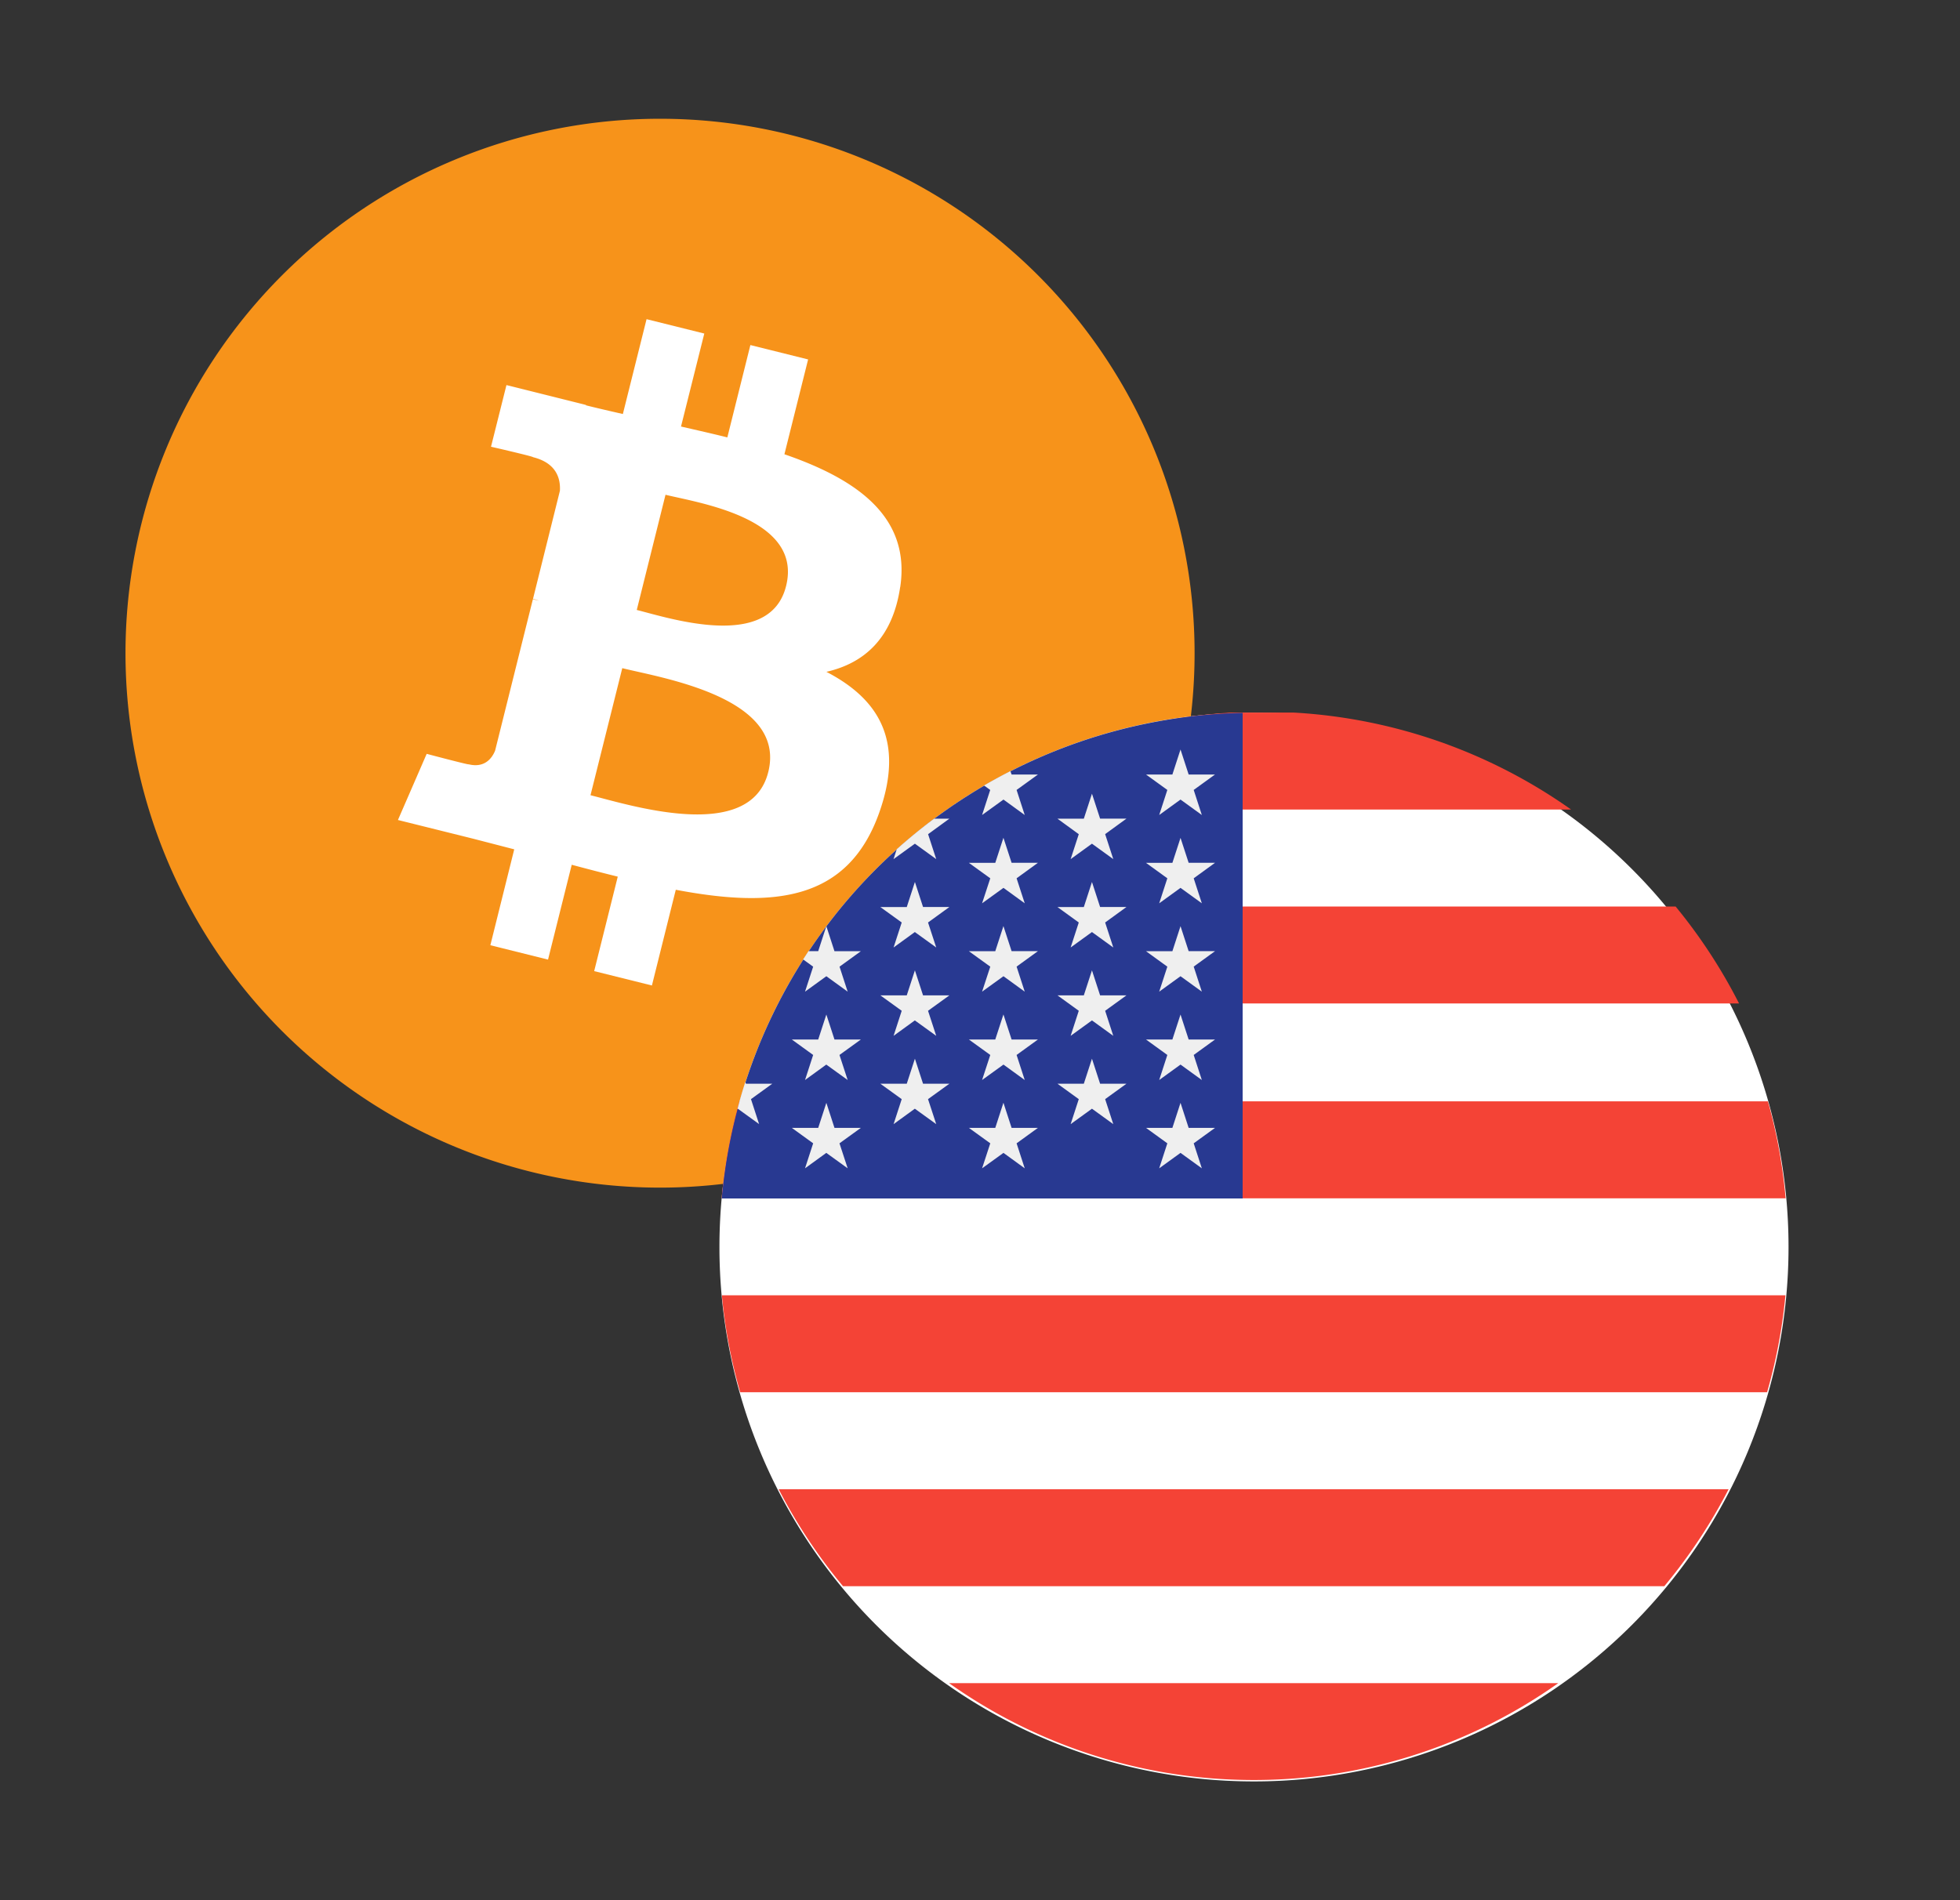 <svg width="33" height="32" fill="none" xmlns="http://www.w3.org/2000/svg"><rect width="100%" height="100%" fill="#333333" stroke="none"/><path d="M2.113 11a9 9 0 1 1 18 0 9 9 0 0 1-18 0Z" fill="#F7931A"/><path d="M15.157 9.886c.176-1.179-.722-1.813-1.95-2.236l.399-1.597-.972-.242-.388 1.555c-.256-.064-.518-.123-.78-.183l.392-1.566-.972-.242-.399 1.597c-.211-.048-.42-.096-.62-.146V6.82l-1.34-.335-.26 1.038s.722.166.707.176c.394.098.465.359.453.566l-.453 1.82a.87.87 0 0 1 .1.031l-.102-.025-.636 2.55c-.048.119-.17.298-.446.23.01.014-.706-.176-.706-.176L6.7 13.809l1.266.315.692.179-.402 1.615.971.242.399-1.597c.265.071.523.138.775.2l-.397 1.591.972.242.402-1.612c1.658.314 2.905.188 3.43-1.312.423-1.207-.021-1.904-.894-2.358.636-.146 1.114-.564 1.242-1.428Zm-2.222 3.115c-.3 1.208-2.334.555-2.993.391l.535-2.14c.659.165 2.772.49 2.458 1.75Zm.3-3.132c-.273 1.098-1.965.54-2.514.403l.484-1.94c.549.136 2.316.391 2.03 1.537Z" fill="#fff"/><path d="M12.113 21a9 9 0 1 1 18 0 9 9 0 0 1-18 0Z" fill="#fff"/><path fill-rule="evenodd" clip-rule="evenodd" d="M20.733 12c-1.734.1-3.334.69-4.667 1.633h10.386A8.956 8.956 0 0 0 21.784 12H20.733Zm-6.427 3.266a8.985 8.985 0 0 0-1.068 1.633H29.28a8.978 8.978 0 0 0-1.068-1.633H14.306ZM12.15 20.18c.05-.56.15-1.106.299-1.633h17.317c.148.527.249 1.072.298 1.633H12.15Zm.004 1.633c.052.561.157 1.107.308 1.633h17.29a8.897 8.897 0 0 0 .309-1.633H12.154Zm2.039 4.899a8.99 8.99 0 0 1-1.083-1.633h15.994a8.987 8.987 0 0 1-1.082 1.633H14.193Zm6.534 3.256.027.001.027.001a8.86 8.86 0 0 0 5.455-1.625H15.979a8.859 8.859 0 0 0 4.748 1.623Z" fill="#F44336"/><path d="M20.922 12.005a8.991 8.991 0 0 0-8.77 8.178h8.77v-8.178Z" fill="#283991"/><path d="m13.913 17.085.137.421h.444l-.36.26.138.422-.36-.26-.358.26.137-.422-.359-.26h.444l.137-.421ZM13.913 18.572l.137.422h.444l-.36.26.138.421-.36-.26-.358.26.137-.421-.359-.26h.444l.137-.422ZM15.404 14.853l.137.421h.444l-.36.261.138.421-.36-.26-.358.26.137-.421-.36-.26h.445l.137-.422ZM15.404 16.341l.137.421h.444l-.36.26.138.422-.36-.26-.358.26.137-.422-.36-.26h.445l.137-.421ZM15.404 17.829l.137.421h.444l-.36.26.138.421-.36-.26-.358.26.137-.421-.36-.26h.445l.137-.421ZM12.781 18.931l-.137-.421.359-.26h-.444l-.01-.03a8.58 8.58 0 0 0-.133.456l.006-.005.36.26ZM13.554 16.7l.359-.26.359.26-.137-.421.359-.26h-.444l-.137-.422-.137.421h-.164l-.09.139.169.122-.137.421ZM15.404 14.208l.359.26-.137-.42.358-.261h-.256a8.944 8.944 0 0 0-.63.515l-.054.166.36-.26ZM16.535 13.725l.36-.26.358.26-.137-.422.36-.26h-.444l-.02-.057c-.15.077-.298.157-.444.242l.104.075-.137.422ZM16.895 14.11l.137.42h.443l-.359.261.137.421-.358-.26-.36.26.138-.421-.36-.26h.444l.137-.421ZM16.895 15.597l.137.421h.443l-.359.26.137.422-.358-.26-.36.26.138-.421-.36-.26h.444l.137-.422ZM16.895 17.085l.137.421h.443l-.359.26.137.422-.358-.26-.36.26.138-.422-.36-.26h.444l.137-.421ZM16.895 18.572l.137.422h.443l-.359.26.137.421-.358-.26-.36.26.138-.421-.36-.26h.444l.137-.422ZM18.385 13.366l.137.42h.444l-.359.261.137.421-.359-.26-.359.26.137-.42-.359-.261h.444l.137-.421ZM18.385 14.853l.137.421h.444l-.359.261.137.421-.359-.26-.359.26.137-.421-.359-.26h.444l.137-.422ZM18.385 16.341l.137.421h.444l-.359.26.137.422-.359-.26-.359.26.137-.422-.359-.26h.444l.137-.421ZM18.385 17.829l.137.421h.444l-.359.26.137.421-.359-.26-.359.26.137-.421-.359-.26h.444l.137-.421ZM19.876 12.622l.137.421h.444l-.359.26.137.422-.359-.26-.359.26.137-.422-.359-.26h.444l.137-.421ZM19.876 14.11l.137.42h.444l-.359.261.137.421-.359-.26-.359.26.137-.421-.359-.26h.444l.137-.421ZM19.876 15.597l.137.421h.444l-.359.26.137.422-.359-.26-.359.26.137-.421-.359-.26h.444l.137-.422ZM19.876 17.085l.137.421h.444l-.359.26.137.422-.359-.26-.359.26.137-.422-.359-.26h.444l.137-.421ZM19.876 18.572l.137.422h.444l-.359.26.137.421-.359-.26-.359.26.137-.421-.359-.26h.444l.137-.422Z" fill="#EFEFEF"/></svg>